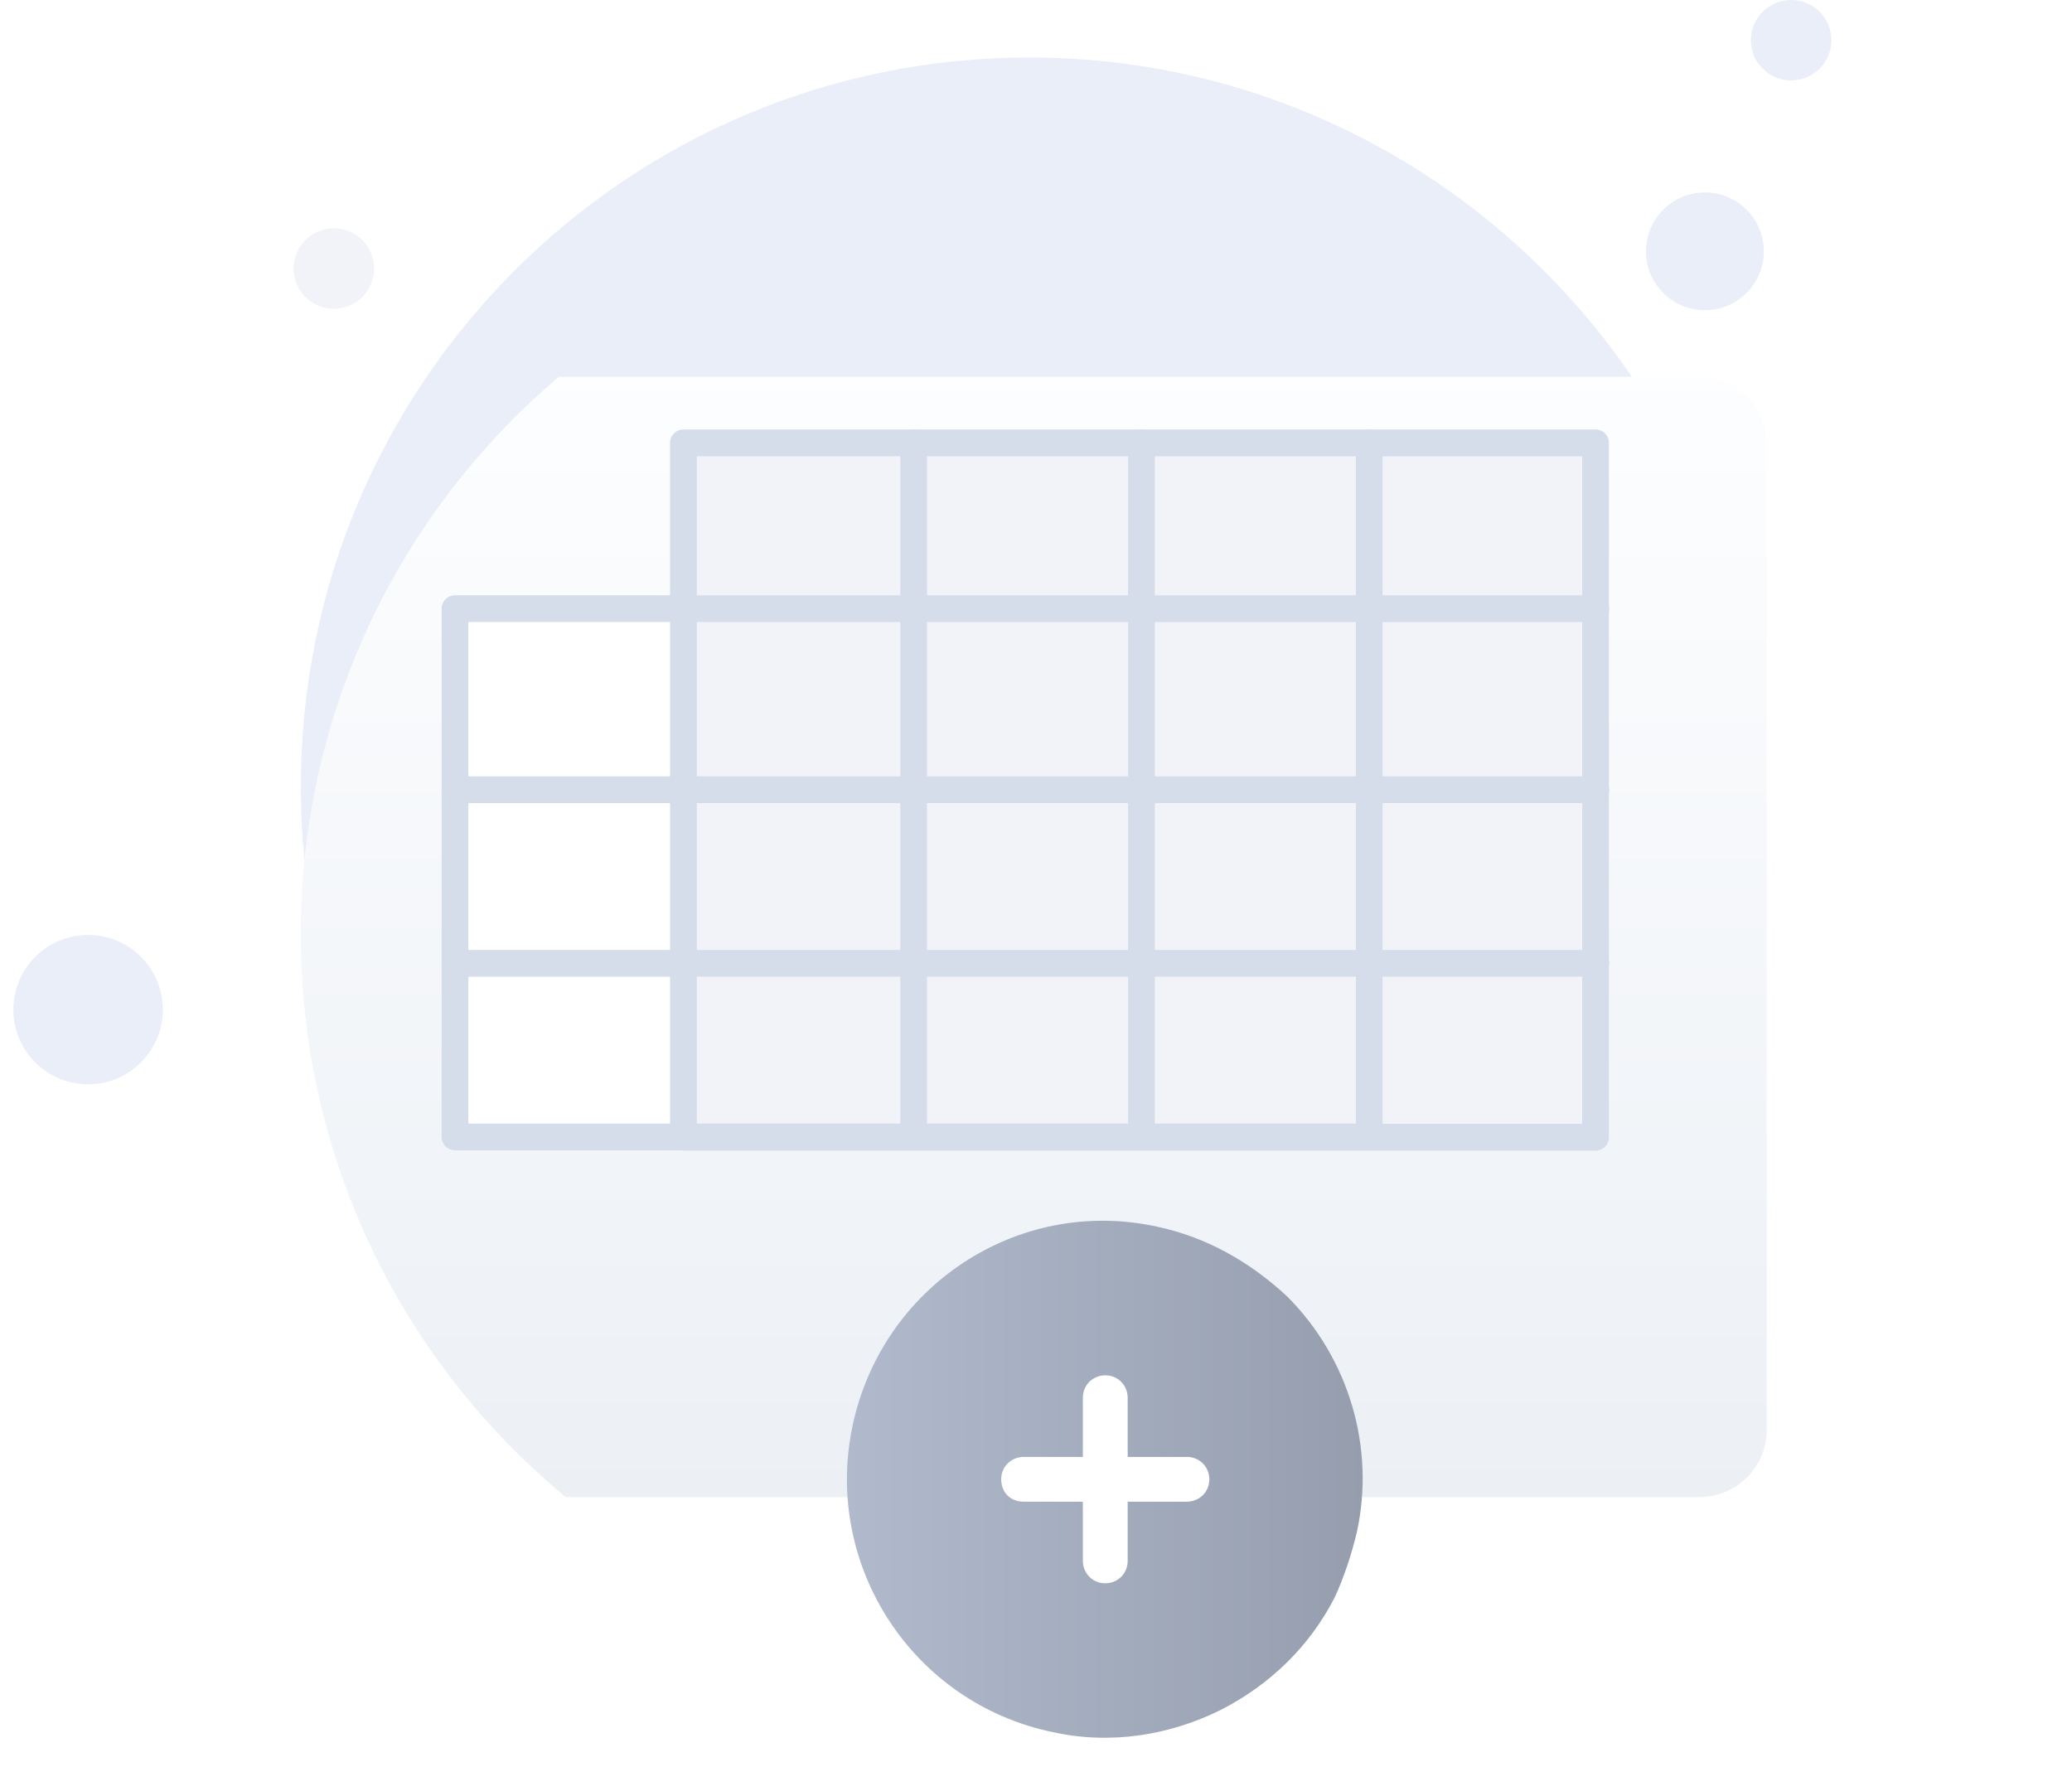 <svg width="155" height="134" viewBox="0 0 155 134" fill="none" xmlns="http://www.w3.org/2000/svg">
<path d="M77.01 113.456C107.112 113.456 131.517 89.067 131.517 58.877C131.517 28.687 107.005 4.299 77.01 4.299C46.907 4.299 22.502 28.687 22.502 58.877C22.502 89.067 46.907 113.456 77.01 113.456Z" fill="#EAEEF9"/>
<path d="M127.539 23.206C129.973 23.206 131.947 21.234 131.947 18.801C131.947 16.369 129.973 14.396 127.539 14.396C125.104 14.396 123.131 16.369 123.131 18.801C123.131 21.234 125.104 23.206 127.539 23.206Z" fill="#EAEEF9"/>
<path d="M133.99 6.017C135.652 6.017 137 4.67 137 3.008C137 1.347 135.652 0 133.99 0C132.327 0 130.979 1.347 130.979 3.008C130.979 4.67 132.327 6.017 133.99 6.017Z" fill="#EAEEF9"/>
<path d="M24.975 23.099C26.638 23.099 27.985 21.752 27.985 20.09C27.985 18.429 26.638 17.082 24.975 17.082C23.313 17.082 21.965 18.429 21.965 20.09C21.965 21.752 23.313 23.099 24.975 23.099Z" fill="#F1F3F9"/>
<path d="M6.591 81.115C9.678 81.115 12.181 78.614 12.181 75.528C12.181 72.443 9.678 69.941 6.591 69.941C3.503 69.941 1 72.443 1 75.528C1 78.614 3.503 81.115 6.591 81.115Z" fill="#EAEEF9"/>
<g filter="url(#filter0_d_179_1471)">
<path d="M42.32 100.991H127.141C129.91 100.991 132.162 98.746 132.162 95.985V22.196C132.162 19.434 129.91 17.189 127.141 17.189H41.806C29.998 27.193 22.502 42.143 22.502 58.876C22.502 75.849 30.216 90.988 42.32 100.991Z" fill="url(#paint0_linear_179_1471)"/>
</g>
<path d="M119.381 33.131H51.463V45.555H119.381V33.131Z" fill="#D6DCE8"/>
<path d="M51.124 45.531H34.038V85.051H51.124V45.531Z" fill="white"/>
<path d="M119.358 33.131H51.125V85.075H119.358V33.131Z" fill="#F1F3F9" stroke="#D5DDEA" stroke-width="2" stroke-miterlimit="10" stroke-linecap="round" stroke-linejoin="round"/>
<path d="M102.541 85.051H34.038V45.531H119.38" stroke="#D5DDEA" stroke-width="2" stroke-miterlimit="10" stroke-linecap="round" stroke-linejoin="round"/>
<path d="M119.38 59.078H34.038" stroke="#D5DDEA" stroke-width="2" stroke-miterlimit="10" stroke-linecap="round" stroke-linejoin="round"/>
<path d="M119.38 72.064H34.038" stroke="#D5DDEA" stroke-width="2" stroke-miterlimit="10" stroke-linecap="round" stroke-linejoin="round"/>
<path d="M68.346 33.131V85.052" stroke="#D5DDEA" stroke-width="2" stroke-miterlimit="10" stroke-linecap="round" stroke-linejoin="round"/>
<path d="M85.388 33.131V85.052" stroke="#D5DDEA" stroke-width="2" stroke-miterlimit="10" stroke-linecap="round" stroke-linejoin="round"/>
<path d="M102.429 33.131V85.052" stroke="#D5DDEA" stroke-width="2" stroke-miterlimit="10" stroke-linecap="round" stroke-linejoin="round"/>
<path d="M101.505 114.605C101.111 116.279 100.519 118.052 99.83 119.529C97.957 123.172 95.001 126.028 91.355 127.899C87.61 129.77 83.176 130.558 78.741 129.574C68.296 127.407 61.595 117.165 63.763 106.727C65.931 96.288 76.081 89.493 86.526 91.758C90.271 92.546 93.523 94.417 96.282 96.978C100.914 101.606 102.885 108.302 101.505 114.605Z" fill="url(#paint1_linear_179_1471)"/>
<path d="M88.792 108.99H84.358V104.559C84.358 103.673 83.668 102.885 82.682 102.885C81.796 102.885 81.007 103.574 81.007 104.559V108.99H76.573C75.686 108.99 74.897 109.68 74.897 110.664C74.897 111.649 75.587 112.339 76.573 112.339H81.007V116.77C81.007 117.656 81.697 118.444 82.682 118.444C83.569 118.444 84.358 117.755 84.358 116.77V112.339H88.792C89.679 112.339 90.467 111.649 90.467 110.664C90.467 109.68 89.679 108.99 88.792 108.99Z" fill="white"/>
<defs>
<filter id="filter0_d_179_1471" x="0.502" y="6.189" width="153.66" height="127.801" filterUnits="userSpaceOnUse" color-interpolation-filters="sRGB">
<feFlood flood-opacity="0" result="BackgroundImageFix"/>
<feColorMatrix in="SourceAlpha" type="matrix" values="0 0 0 0 0 0 0 0 0 0 0 0 0 0 0 0 0 0 127 0" result="hardAlpha"/>
<feOffset dy="11"/>
<feGaussianBlur stdDeviation="11"/>
<feColorMatrix type="matrix" values="0 0 0 0 0.398 0 0 0 0 0.477 0 0 0 0 0.575 0 0 0 0.27 0"/>
<feBlend mode="normal" in2="BackgroundImageFix" result="effect1_dropShadow_179_1471"/>
<feBlend mode="normal" in="SourceGraphic" in2="effect1_dropShadow_179_1471" result="shape"/>
</filter>
<linearGradient id="paint0_linear_179_1471" x1="77.296" y1="15.251" x2="77.296" y2="101.895" gradientUnits="userSpaceOnUse">
<stop stop-color="#FDFEFF"/>
<stop offset="0.996" stop-color="#ECF0F5"/>
</linearGradient>
<linearGradient id="paint1_linear_179_1471" x1="63.338" y1="110.665" x2="101.944" y2="110.665" gradientUnits="userSpaceOnUse">
<stop stop-color="#B0BACC"/>
<stop offset="1" stop-color="#969EAE"/>
</linearGradient>
</defs>
</svg>
